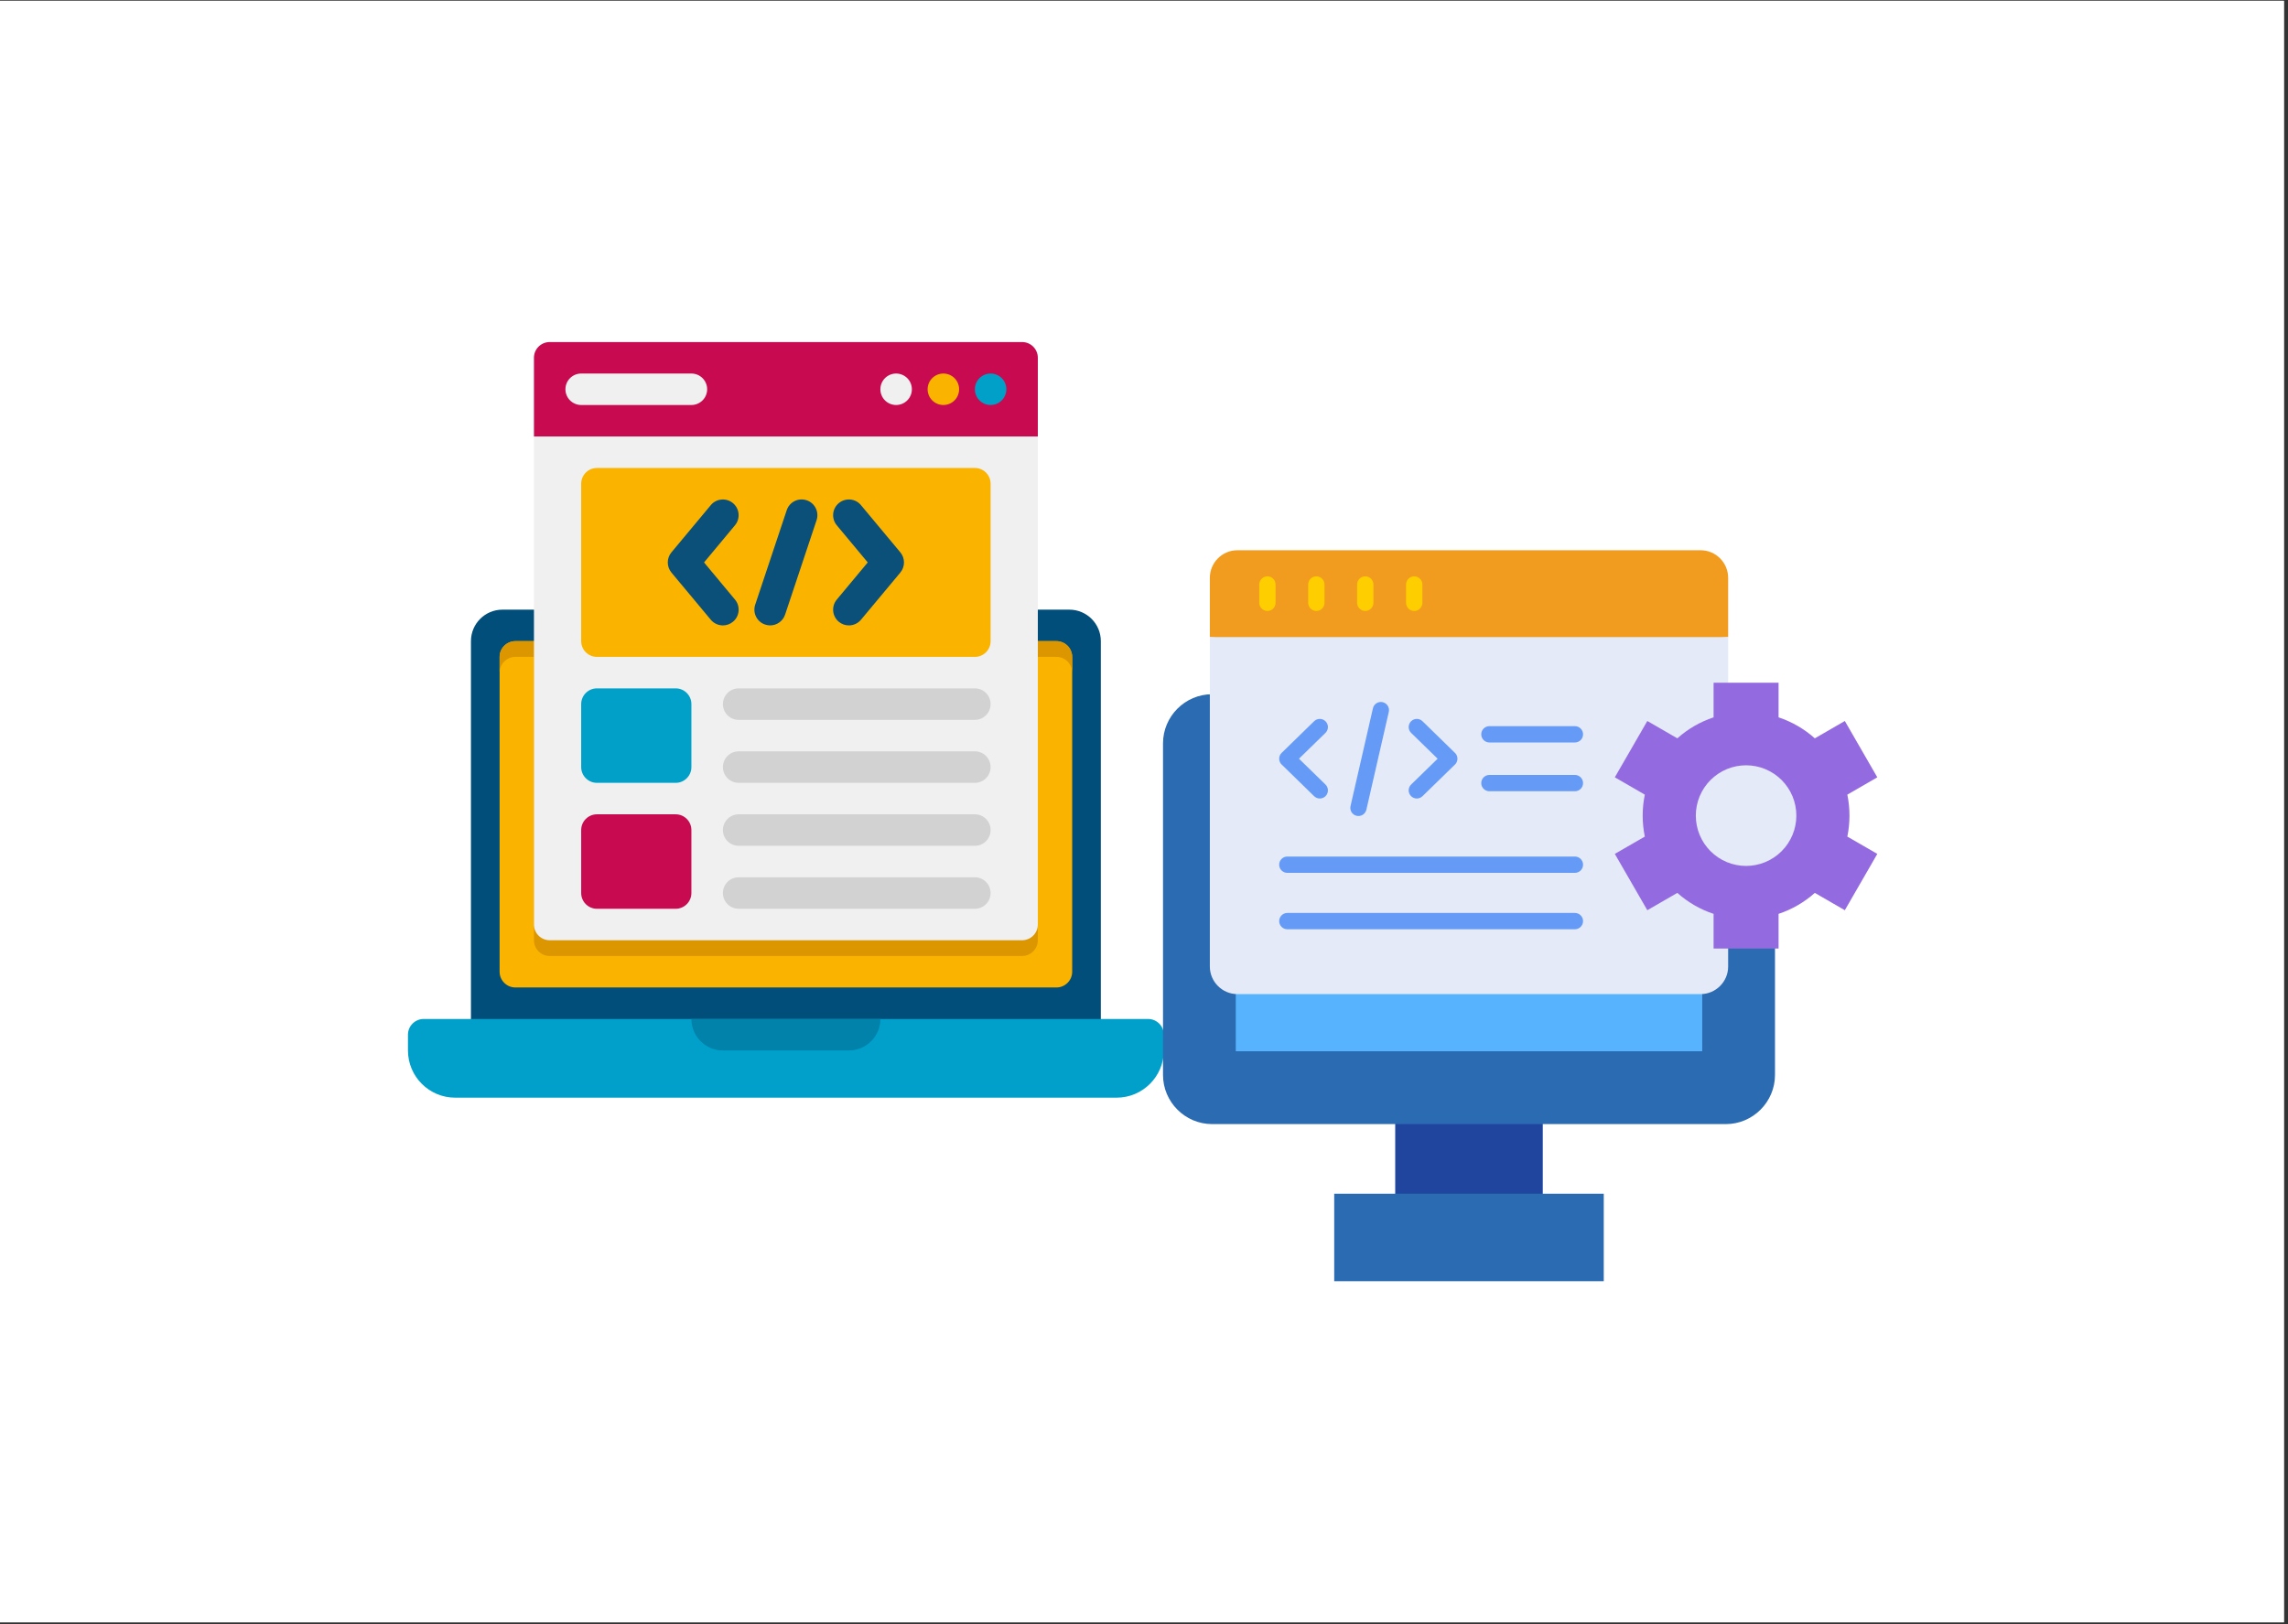 <svg xmlns="http://www.w3.org/2000/svg" xmlns:xlink="http://www.w3.org/1999/xlink" width="559" zoomAndPan="magnify" viewBox="0 0 419.25 297.75" height="397" preserveAspectRatio="xMidYMid meet" version="1.0"><rect x="0" y="0" width="419.25" height="297.75" fill="#333333" stroke="none"/><defs><clipPath id="c9c7996d0b"><path d="M 0 0.141 L 418.5 0.141 L 418.5 297.359 L 0 297.359 Z M 0 0.141 " clip-rule="nonzero"/></clipPath><clipPath id="52c4ec4f43"><path d="M 97 62.695 L 191 62.695 L 191 81 L 97 81 Z M 97 62.695 " clip-rule="nonzero"/></clipPath><clipPath id="789c8942a0"><path d="M 74.754 186 L 213.258 186 L 213.258 201.195 L 74.754 201.195 Z M 74.754 186 " clip-rule="nonzero"/></clipPath><clipPath id="8eee08fdcd"><path d="M 221 100.828 L 317 100.828 L 317 122 L 221 122 Z M 221 100.828 " clip-rule="nonzero"/></clipPath><clipPath id="c7e07dddf3"><path d="M 213.004 127 L 326 127 L 326 207 L 213.004 207 Z M 213.004 127 " clip-rule="nonzero"/></clipPath><clipPath id="98d93a633a"><path d="M 244 218 L 294 218 L 294 234.84 L 244 234.84 Z M 244 218 " clip-rule="nonzero"/></clipPath></defs><g clip-path="url(#c9c7996d0b)"><path fill="#ffffff" d="M 0 0.141 L 418.5 0.141 L 418.5 297.359 L 0 297.359 Z M 0 0.141 " fill-opacity="1" fill-rule="nonzero"/><path fill="#ffffff" d="M 0 0.141 L 418.5 0.141 L 418.5 297.359 L 0 297.359 Z M 0 0.141 " fill-opacity="1" fill-rule="nonzero"/></g><path fill="#004e79" d="M 201.715 189.652 L 86.297 189.652 L 86.297 117.516 C 86.297 114.328 88.879 111.746 92.066 111.746 L 195.945 111.746 C 199.133 111.746 201.715 114.328 201.715 117.516 Z M 201.715 189.652 " fill-opacity="1" fill-rule="nonzero"/><path fill="#fab400" d="M 196.465 120.402 L 196.465 178.113 C 196.465 179.699 195.164 180.996 193.578 180.996 L 94.434 180.996 C 92.848 180.996 91.547 179.699 91.547 178.113 L 91.547 120.402 C 91.547 118.816 92.848 117.516 94.434 117.516 L 193.578 117.516 C 195.164 117.516 196.465 118.816 196.465 120.402 Z M 196.465 120.402 " fill-opacity="1" fill-rule="nonzero"/><path fill="#dc9600" d="M 190.172 117.516 L 190.172 172.34 C 190.172 173.93 188.875 175.227 187.289 175.227 L 100.723 175.227 C 99.137 175.227 97.84 173.93 97.84 172.34 L 97.84 117.516 Z M 190.172 117.516 " fill-opacity="1" fill-rule="nonzero"/><path fill="#dc9600" d="M 196.465 120.402 L 196.465 123.289 C 196.465 121.699 195.164 120.402 193.578 120.402 L 94.434 120.402 C 92.848 120.402 91.547 121.699 91.547 123.289 L 91.547 120.402 C 91.547 118.816 92.848 117.516 94.434 117.516 L 193.578 117.516 C 195.164 117.516 196.465 118.816 196.465 120.402 Z M 196.465 120.402 " fill-opacity="1" fill-rule="nonzero"/><path fill="#f0f0f0" d="M 190.172 80.008 L 190.172 169.457 C 190.172 171.047 188.879 172.34 187.289 172.34 L 100.723 172.34 C 99.133 172.34 97.84 171.047 97.84 169.457 L 97.84 80.008 Z M 190.172 80.008 " fill-opacity="1" fill-rule="nonzero"/><g clip-path="url(#52c4ec4f43)"><path fill="#c80a50" d="M 190.172 65.578 L 190.172 80.008 L 97.84 80.008 L 97.84 65.578 C 97.84 63.984 99.133 62.695 100.723 62.695 L 187.289 62.695 C 188.879 62.695 190.172 63.984 190.172 65.578 Z M 190.172 65.578 " fill-opacity="1" fill-rule="nonzero"/></g><path fill="#f0f0f0" d="M 167.09 71.352 C 167.09 71.73 167.016 72.102 166.871 72.453 C 166.723 72.809 166.516 73.121 166.246 73.391 C 165.973 73.66 165.66 73.871 165.309 74.016 C 164.953 74.16 164.586 74.234 164.203 74.234 C 163.82 74.234 163.453 74.16 163.102 74.016 C 162.746 73.871 162.434 73.66 162.164 73.391 C 161.895 73.121 161.684 72.809 161.539 72.453 C 161.391 72.102 161.32 71.73 161.32 71.352 C 161.32 70.969 161.391 70.598 161.539 70.246 C 161.684 69.891 161.895 69.578 162.164 69.309 C 162.434 69.039 162.746 68.832 163.102 68.684 C 163.453 68.539 163.82 68.465 164.203 68.465 C 164.586 68.465 164.953 68.539 165.309 68.684 C 165.66 68.832 165.973 69.039 166.246 69.309 C 166.516 69.578 166.723 69.891 166.871 70.246 C 167.016 70.598 167.09 70.969 167.09 71.352 Z M 167.09 71.352 " fill-opacity="1" fill-rule="nonzero"/><path fill="#fab400" d="M 175.746 71.352 C 175.746 71.73 175.672 72.102 175.527 72.453 C 175.379 72.809 175.172 73.121 174.902 73.391 C 174.629 73.66 174.316 73.871 173.965 74.016 C 173.609 74.16 173.242 74.234 172.859 74.234 C 172.477 74.234 172.109 74.16 171.758 74.016 C 171.402 73.871 171.09 73.66 170.82 73.391 C 170.551 73.121 170.34 72.809 170.195 72.453 C 170.047 72.102 169.977 71.73 169.977 71.352 C 169.977 70.969 170.047 70.598 170.195 70.246 C 170.34 69.891 170.551 69.578 170.82 69.309 C 171.09 69.039 171.402 68.832 171.758 68.684 C 172.109 68.539 172.477 68.465 172.859 68.465 C 173.242 68.465 173.609 68.539 173.965 68.684 C 174.316 68.832 174.629 69.039 174.902 69.309 C 175.172 69.578 175.379 69.891 175.527 70.246 C 175.672 70.598 175.746 70.969 175.746 71.352 Z M 175.746 71.352 " fill-opacity="1" fill-rule="nonzero"/><path fill="#00a0c8" d="M 184.402 71.352 C 184.402 71.73 184.328 72.102 184.184 72.453 C 184.035 72.809 183.828 73.121 183.559 73.391 C 183.285 73.66 182.973 73.871 182.621 74.016 C 182.266 74.16 181.898 74.234 181.516 74.234 C 181.133 74.234 180.766 74.16 180.414 74.016 C 180.059 73.871 179.746 73.66 179.477 73.391 C 179.207 73.121 178.996 72.809 178.852 72.453 C 178.703 72.102 178.633 71.73 178.633 71.352 C 178.633 70.969 178.703 70.598 178.852 70.246 C 178.996 69.891 179.207 69.578 179.477 69.309 C 179.746 69.039 180.059 68.832 180.414 68.684 C 180.766 68.539 181.133 68.465 181.516 68.465 C 181.898 68.465 182.266 68.539 182.621 68.684 C 182.973 68.832 183.285 69.039 183.559 69.309 C 183.828 69.578 184.035 69.891 184.184 70.246 C 184.328 70.598 184.402 70.969 184.402 71.352 Z M 184.402 71.352 " fill-opacity="1" fill-rule="nonzero"/><path fill="#f0f0f0" d="M 103.609 71.352 C 103.609 72.941 104.902 74.234 106.496 74.234 L 126.691 74.234 C 128.285 74.234 129.578 72.941 129.578 71.352 C 129.578 69.758 128.285 68.465 126.691 68.465 L 106.496 68.465 C 104.902 68.465 103.609 69.758 103.609 71.352 Z M 103.609 71.352 " fill-opacity="1" fill-rule="nonzero"/><path fill="#fab400" d="M 106.496 88.664 L 106.496 117.516 C 106.496 119.109 107.789 120.402 109.379 120.402 L 178.633 120.402 C 180.223 120.402 181.516 119.109 181.516 117.516 L 181.516 88.664 C 181.516 87.07 180.223 85.777 178.633 85.777 L 109.379 85.777 C 107.789 85.777 106.496 87.07 106.496 88.664 Z M 106.496 88.664 " fill-opacity="1" fill-rule="nonzero"/><path fill="#00a0c8" d="M 106.496 129.059 L 106.496 140.602 C 106.496 142.195 107.789 143.488 109.379 143.488 L 123.809 143.488 C 125.398 143.488 126.691 142.195 126.691 140.602 L 126.691 129.059 C 126.691 127.465 125.398 126.172 123.809 126.172 L 109.379 126.172 C 107.789 126.172 106.496 127.465 106.496 129.059 Z M 106.496 129.059 " fill-opacity="1" fill-rule="nonzero"/><path fill="#c80a50" d="M 106.496 152.145 L 106.496 163.684 C 106.496 165.277 107.789 166.57 109.379 166.57 L 123.809 166.57 C 125.398 166.57 126.691 165.277 126.691 163.684 L 126.691 152.145 C 126.691 150.551 125.398 149.258 123.809 149.258 L 109.379 149.258 C 107.789 149.258 106.496 150.551 106.496 152.145 Z M 106.496 152.145 " fill-opacity="1" fill-rule="nonzero"/><path fill="#d2d2d2" d="M 178.633 131.945 L 135.348 131.945 C 133.758 131.945 132.465 130.656 132.465 129.059 C 132.465 127.465 133.758 126.172 135.348 126.172 L 178.633 126.172 C 180.223 126.172 181.516 127.465 181.516 129.059 C 181.516 130.656 180.223 131.945 178.633 131.945 Z M 178.633 131.945 " fill-opacity="1" fill-rule="nonzero"/><path fill="#d2d2d2" d="M 178.633 143.488 L 135.348 143.488 C 133.758 143.488 132.465 142.195 132.465 140.602 C 132.465 139.004 133.758 137.715 135.348 137.715 L 178.633 137.715 C 180.223 137.715 181.516 139.004 181.516 140.602 C 181.516 142.195 180.223 143.488 178.633 143.488 Z M 178.633 143.488 " fill-opacity="1" fill-rule="nonzero"/><path fill="#d2d2d2" d="M 178.633 155.027 L 135.348 155.027 C 133.758 155.027 132.465 153.738 132.465 152.145 C 132.465 150.547 133.758 149.258 135.348 149.258 L 178.633 149.258 C 180.223 149.258 181.516 150.547 181.516 152.145 C 181.516 153.738 180.223 155.027 178.633 155.027 Z M 178.633 155.027 " fill-opacity="1" fill-rule="nonzero"/><path fill="#d2d2d2" d="M 178.633 166.57 L 135.348 166.57 C 133.758 166.57 132.465 165.281 132.465 163.684 C 132.465 162.09 133.758 160.801 135.348 160.801 L 178.633 160.801 C 180.223 160.801 181.516 162.09 181.516 163.684 C 181.516 165.281 180.223 166.57 178.633 166.57 Z M 178.633 166.57 " fill-opacity="1" fill-rule="nonzero"/><path fill="#0a5078" d="M 155.547 114.633 C 154.895 114.633 154.242 114.414 153.699 113.965 C 152.477 112.945 152.312 111.125 153.332 109.898 L 159.004 103.09 L 153.332 96.281 C 152.309 95.059 152.477 93.234 153.699 92.219 C 154.926 91.199 156.742 91.359 157.762 92.586 L 164.977 101.242 C 165.867 102.312 165.867 103.867 164.977 104.941 L 157.762 113.598 C 157.191 114.281 156.371 114.633 155.547 114.633 Z M 155.547 114.633 " fill-opacity="1" fill-rule="nonzero"/><path fill="#0a5078" d="M 132.465 114.633 C 131.637 114.633 130.816 114.281 130.246 113.598 L 123.031 104.941 C 122.141 103.867 122.141 102.312 123.031 101.242 L 130.246 92.586 C 131.266 91.363 133.082 91.203 134.309 92.219 C 135.531 93.238 135.695 95.059 134.676 96.281 L 129.008 103.09 L 134.68 109.898 C 135.703 111.121 135.535 112.945 134.309 113.961 C 133.77 114.414 133.117 114.633 132.465 114.633 Z M 132.465 114.633 " fill-opacity="1" fill-rule="nonzero"/><path fill="#0a5078" d="M 141.121 114.633 C 140.82 114.633 140.512 114.582 140.207 114.48 C 138.695 113.98 137.879 112.348 138.383 110.832 L 144.156 93.52 C 144.656 92.008 146.289 91.184 147.805 91.695 C 149.316 92.195 150.133 93.832 149.629 95.344 L 143.859 112.656 C 143.453 113.867 142.328 114.633 141.121 114.633 Z M 141.121 114.633 " fill-opacity="1" fill-rule="nonzero"/><g clip-path="url(#789c8942a0)"><path fill="#00a0ca" d="M 213.258 189.652 L 213.258 192.539 C 213.258 197.32 209.383 201.195 204.602 201.195 L 83.41 201.195 C 78.629 201.195 74.754 197.32 74.754 192.539 L 74.754 189.652 C 74.754 188.062 76.047 186.77 77.641 186.77 L 210.371 186.77 C 211.965 186.77 213.258 188.062 213.258 189.652 Z M 213.258 189.652 " fill-opacity="1" fill-rule="nonzero"/></g><path fill="#0082aa" d="M 155.547 192.539 L 132.465 192.539 C 129.273 192.539 126.691 189.957 126.691 186.77 L 161.32 186.77 C 161.32 189.957 158.734 192.539 155.547 192.539 Z M 155.547 192.539 " fill-opacity="1" fill-rule="nonzero"/><g clip-path="url(#8eee08fdcd)"><path fill="#f29c1f" d="M 221.691 116.77 L 266.922 121.254 L 316.664 116.77 L 316.664 105.906 C 316.664 103.129 314.395 100.855 311.621 100.855 L 226.734 100.855 C 223.961 100.855 221.691 103.129 221.691 105.906 Z M 221.691 116.77 " fill-opacity="1" fill-rule="evenodd"/></g><path fill="#20459e" d="M 255.656 204.543 L 282.695 204.543 L 282.695 220.297 L 255.656 220.297 Z M 255.656 204.543 " fill-opacity="1" fill-rule="evenodd"/><g clip-path="url(#c7e07dddf3)"><path fill="#2b6bb2" d="M 316.246 127.246 C 321.195 127.246 325.246 131.301 325.246 136.254 L 325.246 197.031 C 325.246 201.984 321.195 206.039 316.246 206.039 L 222.109 206.039 C 217.156 206.039 213.109 201.984 213.109 197.031 L 213.109 136.254 C 213.109 131.301 217.156 127.246 222.109 127.246 C 253.488 127.246 284.867 127.246 316.246 127.246 Z M 316.246 127.246 " fill-opacity="1" fill-rule="evenodd"/></g><path fill="#57b3fe" d="M 311.914 140.594 L 311.914 192.691 L 226.441 192.691 L 226.441 140.594 C 254.934 140.594 283.422 140.594 311.914 140.594 Z M 311.914 140.594 " fill-opacity="1" fill-rule="evenodd"/><g clip-path="url(#98d93a633a)"><path fill="#2b6bb2" d="M 244.48 218.801 L 293.871 218.801 L 293.871 234.898 L 244.48 234.898 Z M 244.48 218.801 " fill-opacity="1" fill-rule="evenodd"/></g><path fill="#e4eaf8" d="M 316.664 116.77 L 316.664 177.164 C 316.664 179.941 314.395 182.211 311.617 182.211 L 226.734 182.211 C 223.961 182.211 221.691 179.941 221.691 177.164 L 221.691 116.77 Z M 316.664 116.77 " fill-opacity="1" fill-rule="evenodd"/><path fill="#ffce00" d="M 233.734 107.137 C 233.734 106.312 233.066 105.641 232.242 105.641 C 231.418 105.641 230.746 106.312 230.746 107.137 L 230.746 110.488 C 230.746 111.312 231.418 111.984 232.242 111.984 C 233.066 111.984 233.734 111.312 233.734 110.488 Z M 233.734 107.137 " fill-opacity="1" fill-rule="nonzero"/><path fill="#ffce00" d="M 242.699 107.137 C 242.699 106.312 242.031 105.641 241.207 105.641 C 240.383 105.641 239.711 106.312 239.711 107.137 L 239.711 110.488 C 239.711 111.312 240.383 111.984 241.207 111.984 C 242.031 111.984 242.699 111.312 242.699 110.488 Z M 242.699 107.137 " fill-opacity="1" fill-rule="nonzero"/><path fill="#ffce00" d="M 251.668 107.137 C 251.668 106.312 250.996 105.641 250.172 105.641 C 249.348 105.641 248.676 106.312 248.676 107.137 L 248.676 110.488 C 248.676 111.312 249.348 111.984 250.172 111.984 C 250.996 111.984 251.668 111.312 251.668 110.488 Z M 251.668 107.137 " fill-opacity="1" fill-rule="nonzero"/><path fill="#ffce00" d="M 260.633 107.137 C 260.633 106.312 259.961 105.641 259.137 105.641 C 258.312 105.641 257.645 106.312 257.645 107.137 L 257.645 110.488 C 257.645 111.312 258.312 111.984 259.137 111.984 C 259.961 111.984 260.633 111.312 260.633 110.488 Z M 260.633 107.137 " fill-opacity="1" fill-rule="nonzero"/><path fill="#659bf6" d="M 240.801 145.938 C 241.391 146.512 242.332 146.5 242.906 145.91 C 243.48 145.316 243.469 144.375 242.879 143.801 L 238.023 139.066 L 242.879 134.332 C 243.469 133.758 243.48 132.812 242.906 132.223 C 242.332 131.633 241.391 131.617 240.801 132.191 L 234.93 137.918 C 234.891 137.949 234.855 137.984 234.82 138.023 C 234.242 138.613 234.254 139.559 234.848 140.137 L 235.891 139.066 L 234.852 140.133 Z M 240.801 145.938 " fill-opacity="1" fill-rule="nonzero"/><path fill="#659bf6" d="M 258.574 143.801 C 257.984 144.375 257.973 145.316 258.547 145.91 C 259.121 146.5 260.062 146.512 260.652 145.938 L 266.605 140.133 L 265.566 139.066 L 266.609 140.137 C 267.199 139.559 267.211 138.613 266.637 138.023 C 266.602 137.984 266.562 137.949 266.523 137.918 L 260.652 132.191 C 260.062 131.617 259.121 131.633 258.547 132.223 C 257.973 132.812 257.984 133.758 258.574 134.332 L 263.43 139.066 Z M 258.574 143.801 " fill-opacity="1" fill-rule="nonzero"/><path fill="#659bf6" d="M 254.48 130.492 C 254.664 129.688 254.164 128.887 253.359 128.703 C 252.559 128.52 251.758 129.02 251.574 129.824 L 247.469 147.742 C 247.285 148.547 247.785 149.348 248.586 149.531 C 249.391 149.715 250.191 149.211 250.375 148.406 Z M 254.48 130.492 " fill-opacity="1" fill-rule="nonzero"/><path fill="#659bf6" d="M 235.891 156.996 C 235.062 156.996 234.395 157.668 234.395 158.492 C 234.395 159.32 235.062 159.988 235.891 159.988 L 288.582 159.988 C 289.406 159.988 290.078 159.32 290.078 158.492 C 290.078 157.668 289.406 156.996 288.582 156.996 Z M 235.891 156.996 " fill-opacity="1" fill-rule="nonzero"/><path fill="#659bf6" d="M 235.891 167.336 C 235.062 167.336 234.395 168.004 234.395 168.832 C 234.395 169.656 235.062 170.328 235.891 170.328 L 288.582 170.328 C 289.406 170.328 290.078 169.656 290.078 168.832 C 290.078 168.004 289.406 167.336 288.582 167.336 Z M 235.891 167.336 " fill-opacity="1" fill-rule="nonzero"/><path fill="#659bf6" d="M 272.918 142.039 C 272.094 142.039 271.422 142.711 271.422 143.535 C 271.422 144.363 272.094 145.031 272.918 145.031 L 288.582 145.031 C 289.406 145.031 290.078 144.363 290.078 143.535 C 290.078 142.711 289.406 142.039 288.582 142.039 Z M 272.918 142.039 " fill-opacity="1" fill-rule="nonzero"/><path fill="#659bf6" d="M 272.918 133.098 C 272.094 133.098 271.422 133.77 271.422 134.594 C 271.422 135.422 272.094 136.09 272.918 136.09 L 288.582 136.09 C 289.406 136.09 290.078 135.422 290.078 134.594 C 290.078 133.77 289.406 133.098 288.582 133.098 Z M 272.918 133.098 " fill-opacity="1" fill-rule="nonzero"/><path fill="#946ae0" d="M 325.902 131.484 C 328.383 132.309 330.637 133.629 332.547 135.332 L 338.043 132.152 L 343.996 142.477 L 338.504 145.652 C 338.758 146.895 338.895 148.18 338.895 149.496 C 338.895 150.812 338.758 152.098 338.504 153.34 L 343.996 156.512 L 338.043 166.836 L 332.547 163.66 C 330.637 165.359 328.383 166.684 325.902 167.504 L 325.902 173.855 L 313.996 173.855 L 313.996 167.504 C 311.512 166.684 309.258 165.359 307.352 163.66 L 301.852 166.836 L 295.898 156.512 L 301.395 153.34 C 301.137 152.098 301.004 150.812 301.004 149.496 C 301.004 148.18 301.137 146.895 301.395 145.652 L 295.898 142.477 L 301.852 132.152 L 307.352 135.332 C 309.258 133.629 311.512 132.309 313.996 131.484 L 313.996 125.133 L 325.902 125.133 Z M 325.902 131.484 " fill-opacity="1" fill-rule="evenodd"/><path fill="#e4eaf8" d="M 329.16 149.496 C 329.16 150.102 329.102 150.699 328.984 151.293 C 328.867 151.887 328.691 152.465 328.461 153.023 C 328.227 153.582 327.945 154.113 327.609 154.617 C 327.273 155.121 326.891 155.59 326.461 156.016 C 326.035 156.445 325.57 156.828 325.066 157.164 C 324.562 157.5 324.031 157.785 323.473 158.016 C 322.914 158.246 322.34 158.422 321.746 158.539 C 321.152 158.66 320.555 158.719 319.949 158.719 C 319.344 158.719 318.746 158.66 318.152 158.539 C 317.559 158.422 316.98 158.246 316.422 158.016 C 315.863 157.785 315.332 157.5 314.832 157.164 C 314.328 156.828 313.863 156.445 313.434 156.016 C 313.008 155.59 312.625 155.121 312.289 154.617 C 311.953 154.113 311.668 153.582 311.438 153.023 C 311.207 152.465 311.031 151.887 310.914 151.293 C 310.797 150.699 310.738 150.102 310.738 149.496 C 310.738 148.891 310.797 148.289 310.914 147.695 C 311.031 147.102 311.207 146.523 311.438 145.965 C 311.668 145.406 311.953 144.875 312.289 144.371 C 312.625 143.867 313.008 143.402 313.434 142.973 C 313.863 142.547 314.328 142.164 314.832 141.828 C 315.332 141.488 315.863 141.207 316.422 140.973 C 316.98 140.742 317.559 140.566 318.152 140.449 C 318.746 140.332 319.344 140.273 319.949 140.273 C 320.555 140.273 321.152 140.332 321.746 140.449 C 322.34 140.566 322.914 140.742 323.473 140.973 C 324.031 141.207 324.562 141.488 325.066 141.828 C 325.57 142.164 326.035 142.547 326.461 142.973 C 326.891 143.402 327.273 143.867 327.609 144.371 C 327.945 144.875 328.227 145.406 328.461 145.965 C 328.691 146.523 328.867 147.102 328.984 147.695 C 329.102 148.289 329.16 148.891 329.16 149.496 Z M 329.16 149.496 " fill-opacity="1" fill-rule="nonzero"/></svg>